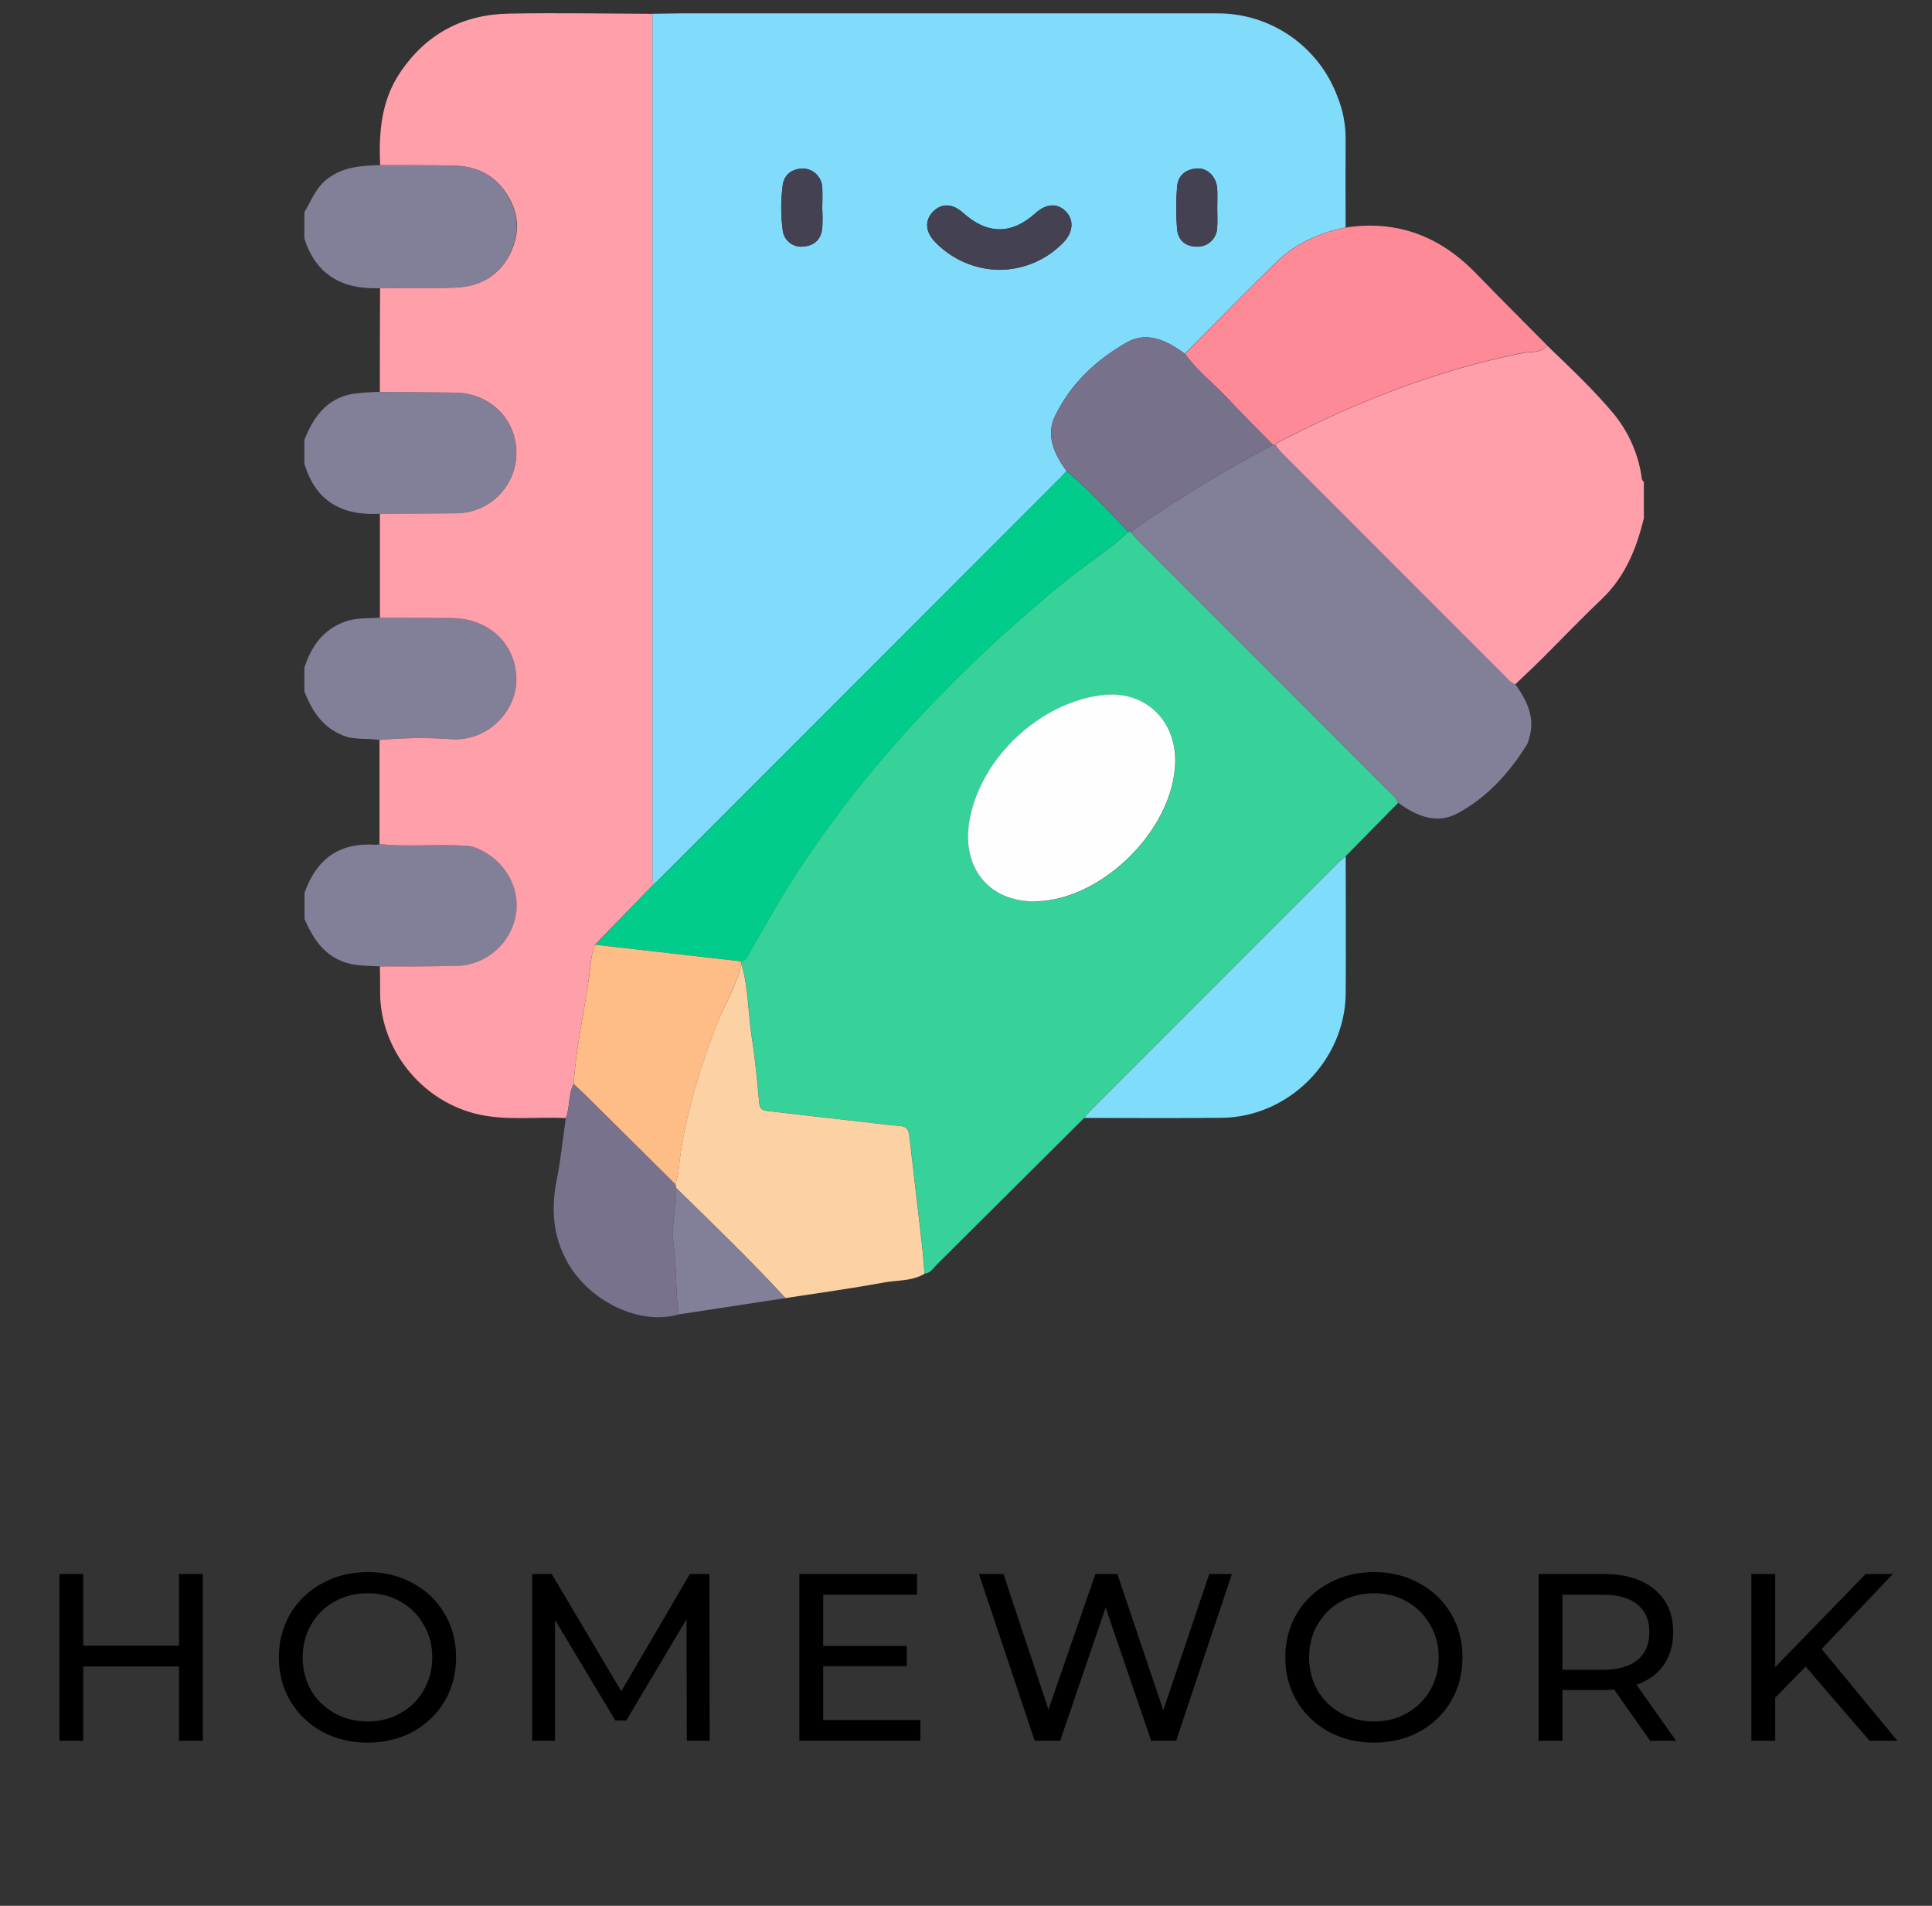 <svg width="73" height="72" viewBox="0 0 73 72" fill="none" xmlns="http://www.w3.org/2000/svg">
<rect x="0" y="0" width="73" height="72" fill="#333333" stroke="none"/>
<path d="M58.459 13.055C59.322 13.889 60.198 14.709 60.969 15.629C61.515 16.293 61.876 17.089 62.015 17.937C62.032 18.033 62.015 18.136 62.112 18.201V19.585C61.83 20.73 61.404 21.791 60.524 22.631C59.733 23.38 58.987 24.166 58.216 24.931C57.901 25.244 57.575 25.543 57.254 25.854C57.068 25.801 56.96 25.647 56.834 25.52C54.043 22.732 51.253 19.941 48.464 17.147C48.361 17.044 48.273 16.924 48.178 16.812C48.227 16.77 48.278 16.731 48.332 16.696C51.258 15.178 54.3 13.984 57.544 13.335C57.848 13.272 58.221 13.365 58.459 13.055Z" fill="#FE9FAA"/>
<path d="M11.5 8.017C11.748 7.608 11.909 7.152 12.291 6.822C12.897 6.305 13.617 6.259 14.354 6.238C15.276 6.238 16.199 6.238 17.121 6.254C17.879 6.268 18.542 6.526 19.013 7.148C19.577 7.896 19.681 8.708 19.276 9.561C18.857 10.442 18.11 10.834 17.168 10.868C16.225 10.902 15.291 10.884 14.352 10.888C12.959 10.94 11.941 10.41 11.5 9.006V8.017Z" fill="#827F98"/>
<path d="M14.355 36.511C13.886 36.478 13.414 36.504 12.956 36.33C12.192 36.037 11.811 35.414 11.507 34.719V33.73C11.953 32.455 12.825 31.814 14.202 31.915C14.251 31.913 14.3 31.904 14.347 31.89C15.3 31.99 16.254 31.908 17.208 31.936C17.486 31.944 17.763 31.936 18.034 32.048C19.073 32.484 19.684 33.534 19.495 34.584C19.396 35.127 19.108 35.617 18.682 35.968C18.256 36.318 17.719 36.507 17.168 36.5C16.232 36.506 15.293 36.506 14.355 36.511Z" fill="#827F98"/>
<path d="M11.5 26.115V25.225C11.764 24.419 12.205 23.785 13.037 23.485C13.466 23.329 13.915 23.37 14.355 23.335L17.071 23.35C18.482 23.358 19.499 24.332 19.511 25.655C19.521 26.892 18.405 27.994 17.1 27.927C16.181 27.861 15.258 27.872 14.34 27.957C13.89 27.878 13.418 27.967 12.976 27.793C12.191 27.485 11.782 26.86 11.5 26.115Z" fill="#827F98"/>
<path d="M11.5 17.511V16.621C11.832 15.778 12.32 15.082 13.271 14.888C13.628 14.837 13.988 14.81 14.348 14.805L17.21 14.834C18.505 14.849 19.506 15.838 19.507 17.105C19.508 17.406 19.449 17.704 19.334 17.982C19.218 18.26 19.049 18.513 18.837 18.725C18.623 18.938 18.37 19.106 18.092 19.22C17.814 19.335 17.516 19.393 17.215 19.392C16.261 19.399 15.306 19.406 14.351 19.411C12.929 19.489 11.919 18.943 11.5 17.511Z" fill="#827F98"/>
<path d="M14.355 23.336V19.411C15.309 19.405 16.264 19.398 17.219 19.392C17.52 19.393 17.818 19.335 18.096 19.22C18.374 19.106 18.627 18.938 18.84 18.725C19.053 18.513 19.222 18.26 19.337 17.982C19.453 17.704 19.512 17.406 19.511 17.105C19.511 15.838 18.509 14.849 17.214 14.834L14.352 14.805C14.352 13.5 14.355 12.194 14.361 10.888C15.3 10.888 16.24 10.902 17.177 10.868C18.114 10.834 18.86 10.442 19.286 9.561C19.694 8.708 19.59 7.896 19.022 7.148C18.551 6.526 17.889 6.268 17.131 6.254C16.208 6.235 15.285 6.242 14.363 6.238C14.31 5.005 14.4 3.809 15.118 2.742C16.105 1.271 17.496 0.545 19.234 0.514C21.044 0.482 22.855 0.514 24.664 0.522C24.664 0.621 24.664 0.72 24.664 0.818C24.664 11.557 24.664 22.297 24.664 33.035C24.664 33.167 24.664 33.299 24.675 33.431L22.483 35.69C22.308 36.136 22.301 36.613 22.234 37.08C22.048 38.369 21.753 39.643 21.677 40.949C21.464 41.352 21.545 41.826 21.379 42.241C20.22 42.179 19.054 42.364 17.902 42.058C15.882 41.52 14.39 39.638 14.363 37.547C14.363 37.202 14.363 36.857 14.355 36.511C15.293 36.511 16.232 36.511 17.172 36.494C17.721 36.499 18.254 36.31 18.678 35.961C19.101 35.611 19.389 35.124 19.488 34.584C19.677 33.529 19.067 32.484 18.027 32.048C17.757 31.934 17.48 31.944 17.202 31.936C16.247 31.908 15.293 31.99 14.34 31.89V27.957C15.258 27.872 16.181 27.862 17.1 27.928C18.405 27.996 19.521 26.893 19.511 25.656C19.499 24.338 18.482 23.359 17.071 23.351L14.355 23.336Z" fill="#FE9FAA"/>
<path d="M40.967 42.234C39.111 44.08 37.256 45.926 35.4 47.773C35.268 47.904 35.16 48.096 34.937 48.119C34.902 47.711 34.873 47.301 34.827 46.893C34.675 45.575 34.514 44.256 34.365 42.929C34.34 42.71 34.291 42.564 34.028 42.54C33.407 42.485 32.788 42.408 32.168 42.335C31.141 42.218 30.113 42.104 29.087 41.981C28.899 41.959 28.712 41.963 28.691 41.666C28.616 40.8 28.522 39.932 28.395 39.072C28.263 38.185 28.284 37.278 28.016 36.411C28.008 36.378 28 36.348 27.991 36.316C28.195 36.302 28.239 36.128 28.321 35.988C28.858 35.065 29.375 34.126 29.945 33.227C31.272 31.172 32.772 29.234 34.426 27.433C36.27 25.422 38.264 23.553 40.39 21.843C41.127 21.244 41.947 20.752 42.63 20.093H42.673H42.714C42.845 20.237 42.977 20.386 43.117 20.524C46.231 23.642 49.346 26.759 52.46 29.876C52.599 30.015 52.767 30.129 52.832 30.328L50.84 32.352C50.752 32.425 50.657 32.491 50.577 32.571C47.444 35.703 44.313 38.837 41.182 41.971C41.108 42.054 41.04 42.147 40.967 42.234ZM39.122 34.059C41.645 34.023 44.353 31.333 44.41 28.804C44.447 27.191 43.232 26.07 41.653 26.263C39.295 26.55 37.082 28.625 36.644 30.959C36.3 32.76 37.353 34.077 39.117 34.053L39.122 34.059Z" fill="#36D299"/>
<path d="M52.839 30.331C52.774 30.132 52.605 30.017 52.467 29.879C49.354 26.761 46.239 23.644 43.123 20.527C42.984 20.388 42.86 20.239 42.72 20.096C44.437 18.88 46.233 17.782 48.096 16.808H48.178C48.273 16.92 48.361 17.04 48.464 17.143C51.253 19.938 54.045 22.729 56.84 25.518C56.972 25.65 57.075 25.799 57.261 25.852C57.693 26.474 58.026 27.121 57.772 27.915C57.759 27.979 57.739 28.042 57.712 28.101C57.038 29.194 56.181 30.137 55.053 30.738C54.282 31.145 53.51 30.829 52.839 30.331Z" fill="#827F98"/>
<path d="M28.012 36.413C28.276 37.279 28.26 38.186 28.39 39.074C28.522 39.933 28.612 40.801 28.687 41.667C28.712 41.964 28.899 41.96 29.082 41.983C30.109 42.105 31.137 42.22 32.164 42.336C32.783 42.407 33.403 42.486 34.024 42.542C34.287 42.565 34.336 42.712 34.361 42.931C34.51 44.249 34.671 45.568 34.822 46.894C34.869 47.302 34.898 47.712 34.933 48.121C34.46 48.408 33.908 48.358 33.394 48.453C32.161 48.68 30.917 48.849 29.678 49.041C28.352 47.604 26.942 46.248 25.546 44.88L25.519 44.738C25.565 44.599 25.601 44.455 25.625 44.31C25.814 42.39 26.374 40.569 27.051 38.772C27.356 37.976 27.836 37.255 28.012 36.413Z" fill="#FCD1A3"/>
<path d="M40.967 42.234C41.039 42.147 41.108 42.054 41.188 41.971C44.319 38.837 47.451 35.703 50.583 32.571C50.664 32.491 50.759 32.425 50.847 32.352C50.847 34.08 50.86 35.807 50.847 37.533C50.823 40.072 48.681 42.212 46.15 42.23C44.419 42.246 42.692 42.236 40.967 42.234Z" fill="#80DCFB"/>
<path d="M25.523 44.738L25.55 44.88C25.581 45.582 25.345 46.279 25.45 46.979C25.582 47.869 25.513 48.77 25.637 49.658C24.215 50.079 22.326 49.207 21.472 47.741C20.899 46.757 20.813 45.717 21.029 44.613C21.184 43.83 21.265 43.031 21.379 42.24C21.546 41.824 21.464 41.351 21.678 40.947C21.82 41.079 21.966 41.211 22.106 41.349C23.247 42.479 24.386 43.609 25.523 44.738Z" fill="#78728C"/>
<path d="M25.637 49.658C25.513 48.77 25.583 47.869 25.45 46.979C25.345 46.279 25.582 45.582 25.55 44.88C26.946 46.248 28.356 47.604 29.682 49.041L25.637 49.658Z" fill="#827F98"/>
<path d="M24.67 33.43C24.67 33.298 24.659 33.166 24.659 33.034C24.659 22.295 24.659 11.556 24.659 0.817C24.659 0.718 24.659 0.619 24.659 0.52C25.022 0.52 25.383 0.505 25.745 0.505C32.48 0.505 39.215 0.505 45.949 0.505C46.944 0.492 47.918 0.787 48.739 1.349C49.559 1.912 50.186 2.714 50.533 3.647C50.733 4.135 50.838 4.656 50.843 5.183C50.837 6.32 50.843 7.456 50.843 8.593C49.88 8.792 48.989 9.167 48.278 9.854C47.092 11.005 45.936 12.192 44.768 13.364C44.109 12.873 43.351 12.499 42.583 12.931C41.418 13.591 40.436 14.514 39.855 15.734C39.511 16.455 39.838 17.174 40.3 17.796C40.233 17.869 40.168 17.944 40.1 18.014C35.029 23.088 29.958 28.161 24.886 33.235C24.823 33.307 24.745 33.367 24.67 33.43ZM37.752 10.193C38.206 10.193 38.655 10.101 39.073 9.922C39.49 9.744 39.867 9.484 40.182 9.156C40.541 8.783 40.586 8.329 40.296 8.013C39.976 7.661 39.541 7.675 39.122 8.054C38.224 8.865 37.306 8.861 36.395 8.043C35.999 7.683 35.582 7.665 35.257 7.992C34.933 8.319 34.958 8.75 35.326 9.132C35.64 9.462 36.016 9.725 36.432 9.907C36.849 10.089 37.298 10.186 37.752 10.193ZM45.994 7.864C45.994 7.617 46.007 7.369 45.994 7.124C45.962 6.681 45.637 6.346 45.236 6.367C44.804 6.391 44.509 6.631 44.477 7.069C44.435 7.595 44.435 8.125 44.477 8.651C44.514 9.08 44.795 9.326 45.247 9.321C45.439 9.323 45.623 9.249 45.762 9.116C45.901 8.984 45.982 8.802 45.989 8.61C46.01 8.36 45.993 8.112 45.994 7.864ZM31.069 7.873C31.069 7.609 31.086 7.346 31.069 7.082C31.061 6.89 30.98 6.708 30.841 6.574C30.703 6.441 30.518 6.366 30.325 6.366C29.921 6.38 29.627 6.589 29.573 7.009C29.501 7.564 29.501 8.126 29.573 8.681C29.581 8.777 29.609 8.869 29.655 8.953C29.701 9.036 29.763 9.11 29.838 9.169C29.913 9.228 29.999 9.271 30.091 9.295C30.184 9.319 30.28 9.325 30.374 9.31C30.797 9.274 31.033 9.019 31.07 8.61C31.083 8.365 31.083 8.119 31.069 7.873Z" fill="#81DCFC"/>
<path d="M44.775 13.367C45.943 12.194 47.096 11.008 48.285 9.856C48.995 9.169 49.886 8.795 50.85 8.596C52.788 8.302 54.402 8.925 55.753 10.31C56.646 11.233 57.556 12.138 58.459 13.05C58.221 13.36 57.848 13.266 57.544 13.327C54.3 13.976 51.258 15.173 48.332 16.688C48.278 16.723 48.227 16.762 48.178 16.804H48.096C47.51 16.204 46.91 15.617 46.339 15.002C45.82 14.457 45.22 13.985 44.775 13.367Z" fill="#FE8997"/>
<path d="M24.67 33.43C24.745 33.367 24.823 33.307 24.892 33.237L40.101 18.016C40.171 17.946 40.233 17.871 40.3 17.799C41.142 18.499 41.882 19.306 42.632 20.094C41.942 20.754 41.123 21.245 40.391 21.844C38.267 23.555 36.276 25.423 34.434 27.434C32.779 29.235 31.28 31.174 29.952 33.228C29.378 34.127 28.866 35.068 28.328 35.989C28.247 36.129 28.197 36.303 27.999 36.318L22.495 35.69L24.67 33.43Z" fill="#01CC8C"/>
<path d="M22.483 35.69L27.987 36.318C27.996 36.349 28.004 36.38 28.012 36.413C27.836 37.255 27.353 37.976 27.055 38.773C26.378 40.569 25.818 42.39 25.629 44.311C25.604 44.456 25.569 44.6 25.522 44.74C24.38 43.609 23.241 42.48 22.106 41.352C21.966 41.214 21.82 41.088 21.678 40.95C21.753 39.645 22.048 38.371 22.234 37.081C22.308 36.614 22.308 36.136 22.483 35.69Z" fill="#FEBC86"/>
<path d="M39.117 34.053C37.353 34.077 36.3 32.76 36.639 30.953C37.076 28.619 39.289 26.545 41.647 26.258C43.229 26.065 44.441 27.181 44.405 28.799C44.348 31.328 41.639 34.018 39.117 34.053Z" fill="#FDFEFD"/>
<path d="M42.637 20.094C41.883 19.303 41.148 18.499 40.306 17.799C39.844 17.176 39.515 16.457 39.861 15.736C40.443 14.514 41.425 13.589 42.59 12.934C43.358 12.502 44.113 12.876 44.775 13.367C45.22 13.985 45.82 14.457 46.339 15.006C46.917 15.615 47.51 16.208 48.096 16.808C46.233 17.782 44.436 18.88 42.72 20.096H42.679L42.637 20.094Z" fill="#77718C"/>
<path d="M37.752 10.193C37.298 10.187 36.85 10.091 36.433 9.91C36.017 9.728 35.64 9.466 35.326 9.138C34.958 8.755 34.938 8.318 35.258 7.997C35.577 7.677 35.994 7.689 36.395 8.049C37.306 8.866 38.224 8.87 39.122 8.059C39.541 7.681 39.976 7.663 40.296 8.018C40.586 8.335 40.541 8.788 40.182 9.161C39.867 9.488 39.49 9.748 39.072 9.925C38.655 10.102 38.206 10.193 37.752 10.193Z" fill="#434152"/>
<path d="M45.993 7.864C45.993 8.112 46.01 8.36 45.993 8.605C45.986 8.798 45.903 8.981 45.763 9.114C45.622 9.247 45.435 9.32 45.242 9.316C44.789 9.316 44.509 9.074 44.472 8.646C44.429 8.119 44.429 7.59 44.472 7.063C44.503 6.63 44.799 6.386 45.231 6.362C45.626 6.341 45.957 6.676 45.989 7.119C46.007 7.369 45.994 7.621 45.993 7.864Z" fill="#434152"/>
<path d="M31.069 7.873C31.083 8.12 31.083 8.367 31.069 8.613C31.025 9.022 30.796 9.272 30.373 9.313C30.279 9.327 30.182 9.322 30.09 9.298C29.998 9.273 29.912 9.231 29.837 9.172C29.761 9.113 29.699 9.039 29.654 8.955C29.608 8.871 29.58 8.779 29.572 8.684C29.5 8.129 29.5 7.567 29.572 7.012C29.625 6.591 29.919 6.383 30.324 6.369C30.516 6.369 30.701 6.443 30.84 6.577C30.978 6.71 31.06 6.892 31.067 7.085C31.086 7.346 31.069 7.611 31.069 7.873Z" fill="#434152"/>
<path d="M7.664 59.464V65.764H6.764V62.956H3.146V65.764H2.246V59.464H3.146V62.173H6.764V59.464H7.664ZM13.894 65.836C13.258 65.836 12.685 65.698 12.175 65.422C11.665 65.14 11.263 64.753 10.969 64.261C10.681 63.769 10.537 63.22 10.537 62.614C10.537 62.008 10.681 61.459 10.969 60.967C11.263 60.475 11.665 60.091 12.175 59.815C12.685 59.533 13.258 59.392 13.894 59.392C14.524 59.392 15.094 59.533 15.604 59.815C16.114 60.091 16.513 60.475 16.801 60.967C17.089 61.453 17.233 62.002 17.233 62.614C17.233 63.226 17.089 63.778 16.801 64.27C16.513 64.756 16.114 65.14 15.604 65.422C15.094 65.698 14.524 65.836 13.894 65.836ZM13.894 65.035C14.356 65.035 14.77 64.93 15.136 64.72C15.508 64.51 15.799 64.222 16.009 63.856C16.225 63.484 16.333 63.07 16.333 62.614C16.333 62.158 16.225 61.747 16.009 61.381C15.799 61.009 15.508 60.718 15.136 60.508C14.77 60.298 14.356 60.193 13.894 60.193C13.432 60.193 13.012 60.298 12.634 60.508C12.262 60.718 11.968 61.009 11.752 61.381C11.542 61.747 11.437 62.158 11.437 62.614C11.437 63.07 11.542 63.484 11.752 63.856C11.968 64.222 12.262 64.51 12.634 64.72C13.012 64.93 13.432 65.035 13.894 65.035ZM25.95 65.764L25.941 61.174L23.664 64.999H23.25L20.973 61.201V65.764H20.109V59.464H20.847L23.475 63.892L26.067 59.464H26.805L26.814 65.764H25.95ZM34.776 64.981V65.764H30.204V59.464H34.65V60.247H31.104V62.182H34.263V62.947H31.104V64.981H34.776ZM46.547 59.464L44.441 65.764H43.496L41.777 60.733L40.058 65.764H39.095L36.989 59.464H37.916L39.617 64.585L41.39 59.464H42.218L43.955 64.612L45.692 59.464H46.547ZM51.921 65.836C51.285 65.836 50.712 65.698 50.202 65.422C49.692 65.14 49.29 64.753 48.996 64.261C48.708 63.769 48.564 63.22 48.564 62.614C48.564 62.008 48.708 61.459 48.996 60.967C49.29 60.475 49.692 60.091 50.202 59.815C50.712 59.533 51.285 59.392 51.921 59.392C52.551 59.392 53.121 59.533 53.631 59.815C54.141 60.091 54.54 60.475 54.828 60.967C55.116 61.453 55.26 62.002 55.26 62.614C55.26 63.226 55.116 63.778 54.828 64.27C54.54 64.756 54.141 65.14 53.631 65.422C53.121 65.698 52.551 65.836 51.921 65.836ZM51.921 65.035C52.383 65.035 52.797 64.93 53.163 64.72C53.535 64.51 53.826 64.222 54.036 63.856C54.252 63.484 54.36 63.07 54.36 62.614C54.36 62.158 54.252 61.747 54.036 61.381C53.826 61.009 53.535 60.718 53.163 60.508C52.797 60.298 52.383 60.193 51.921 60.193C51.459 60.193 51.039 60.298 50.661 60.508C50.289 60.718 49.995 61.009 49.779 61.381C49.569 61.747 49.464 62.158 49.464 62.614C49.464 63.07 49.569 63.484 49.779 63.856C49.995 64.222 50.289 64.51 50.661 64.72C51.039 64.93 51.459 65.035 51.921 65.035ZM62.348 65.764L60.989 63.829C60.821 63.841 60.689 63.847 60.593 63.847H59.036V65.764H58.136V59.464H60.593C61.409 59.464 62.051 59.659 62.519 60.049C62.987 60.439 63.221 60.976 63.221 61.66C63.221 62.146 63.101 62.56 62.861 62.902C62.621 63.244 62.279 63.493 61.835 63.649L63.329 65.764H62.348ZM60.566 63.082C61.136 63.082 61.571 62.959 61.871 62.713C62.171 62.467 62.321 62.116 62.321 61.66C62.321 61.204 62.171 60.856 61.871 60.616C61.571 60.37 61.136 60.247 60.566 60.247H59.036V63.082H60.566ZM68.227 62.965L67.075 64.135V65.764H66.175V59.464H67.075V62.983L70.495 59.464H71.521L68.83 62.299L71.692 65.764H70.639L68.227 62.965Z" fill="black"/>
</svg>
